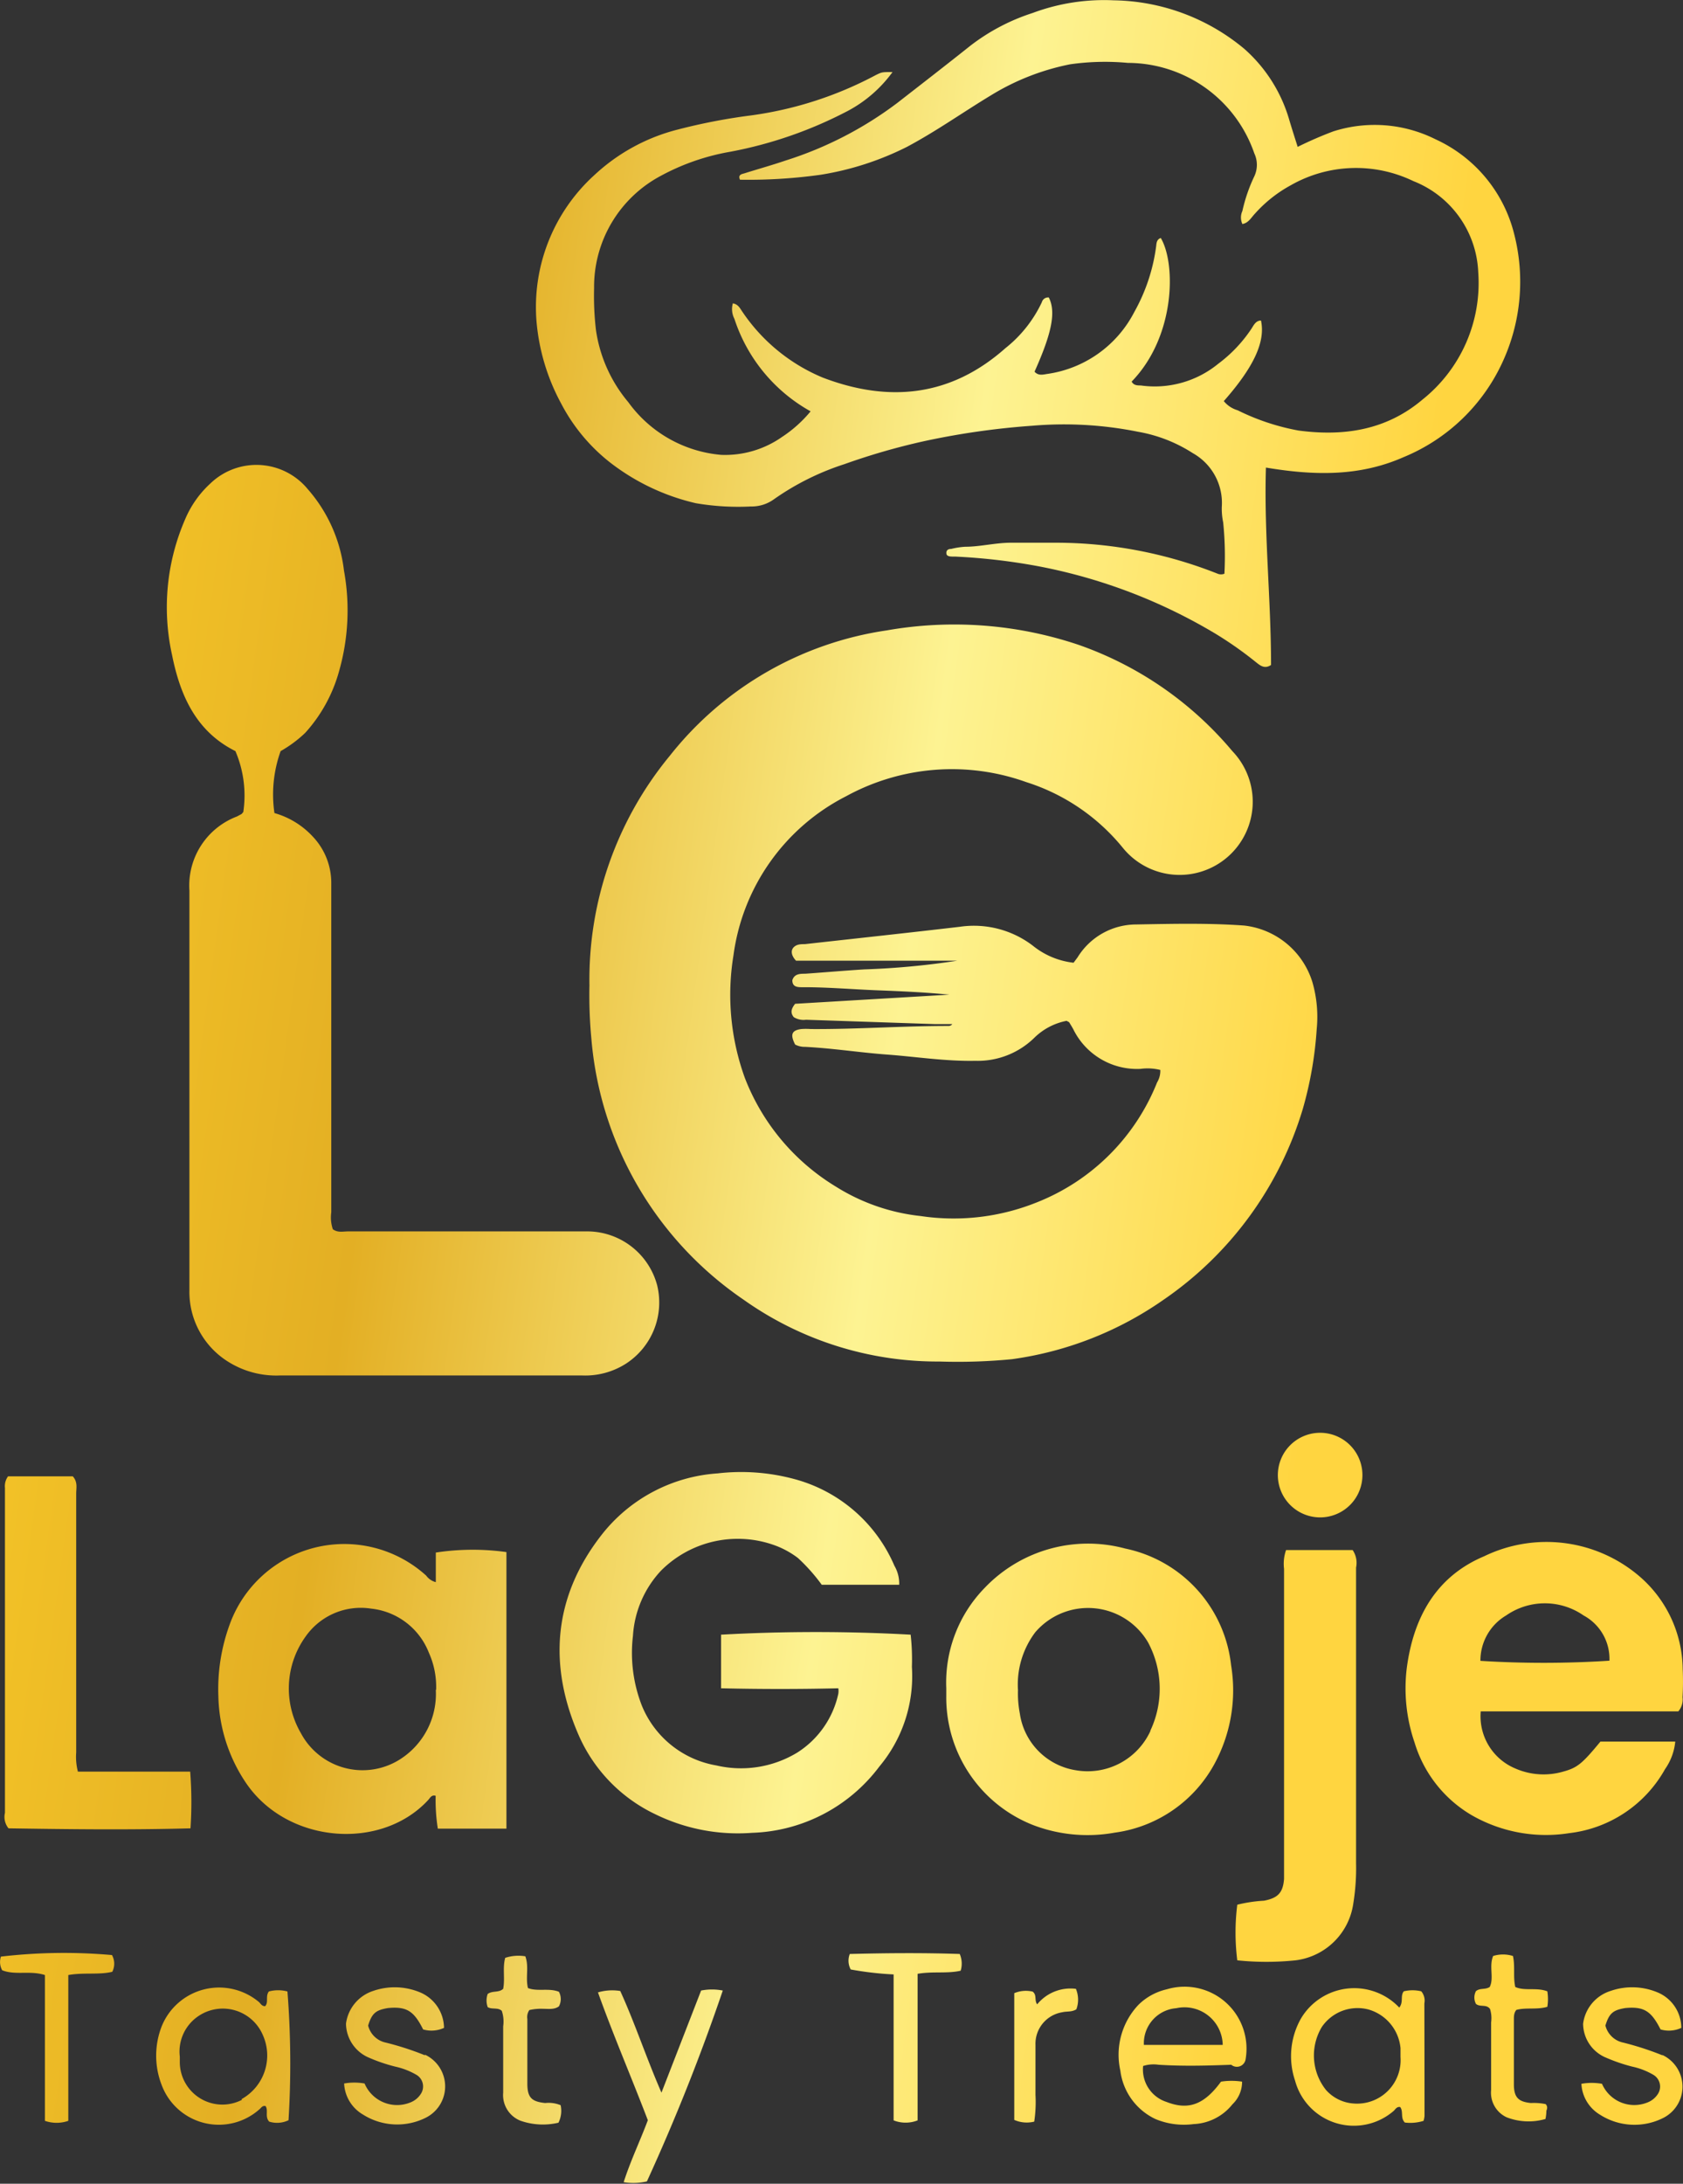 <svg id="Layer_1" data-name="Layer 1" xmlns="http://www.w3.org/2000/svg" xmlns:xlink="http://www.w3.org/1999/xlink" viewBox="0 0 108.67 140.95"><rect x="0" y="0" width="108.67" height="140.95" fill="#333333" stroke="none"/><defs><style>.cls-1{fill:url(#linear-gradient);}.cls-2{fill:url(#linear-gradient-2);}.cls-3{fill:url(#linear-gradient-3);}.cls-4{fill:url(#linear-gradient-4);}.cls-5{fill:url(#linear-gradient-5);}.cls-6{fill:url(#linear-gradient-6);}.cls-7{fill:url(#linear-gradient-7);}.cls-8{fill:url(#linear-gradient-8);}.cls-9{fill:url(#linear-gradient-9);}.cls-10{fill:url(#linear-gradient-10);}.cls-11{fill:url(#linear-gradient-11);}.cls-12{fill:url(#linear-gradient-12);}.cls-13{fill:url(#linear-gradient-13);}.cls-14{fill:url(#linear-gradient-14);}.cls-15{fill:url(#linear-gradient-15);}.cls-16{fill:url(#linear-gradient-16);}.cls-17{fill:url(#linear-gradient-17);}.cls-18{fill:url(#linear-gradient-18);}.cls-19{fill:url(#linear-gradient-19);}.cls-20{fill:url(#linear-gradient-20);}.cls-21{fill:url(#linear-gradient-21);}.cls-22{fill:url(#linear-gradient-22);}</style><linearGradient id="linear-gradient" x1="11.19" y1="104.25" x2="102.13" y2="116.79" gradientUnits="userSpaceOnUse"><stop offset="0" stop-color="#df9e26"/><stop offset="0" stop-color="#f9ca28"/><stop offset="0.32" stop-color="#e3af24"/><stop offset="0.68" stop-color="#fdf392"/><stop offset="1" stop-color="#ffd540"/></linearGradient><linearGradient id="linear-gradient-2" x1="10.45" y1="109.62" x2="101.39" y2="122.17" xlink:href="#linear-gradient"/><linearGradient id="linear-gradient-3" x1="11.84" y1="99.51" x2="102.79" y2="112.06" xlink:href="#linear-gradient"/><linearGradient id="linear-gradient-4" x1="11.29" y1="103.56" x2="102.23" y2="116.1" xlink:href="#linear-gradient"/><linearGradient id="linear-gradient-5" x1="10.34" y1="110.39" x2="101.29" y2="122.93" xlink:href="#linear-gradient"/><linearGradient id="linear-gradient-6" x1="10.96" y1="105.94" x2="101.9" y2="118.48" xlink:href="#linear-gradient"/><linearGradient id="linear-gradient-7" x1="13.43" y1="87.98" x2="104.38" y2="100.52" xlink:href="#linear-gradient"/><linearGradient id="linear-gradient-8" x1="7.05" y1="134.24" x2="98" y2="146.79" xlink:href="#linear-gradient"/><linearGradient id="linear-gradient-9" x1="8.42" y1="124.33" x2="99.36" y2="136.88" xlink:href="#linear-gradient"/><linearGradient id="linear-gradient-10" x1="8.2" y1="125.96" x2="99.14" y2="138.5" xlink:href="#linear-gradient"/><linearGradient id="linear-gradient-11" x1="7.31" y1="132.4" x2="98.25" y2="144.94" xlink:href="#linear-gradient"/><linearGradient id="linear-gradient-12" x1="7.24" y1="132.86" x2="98.19" y2="145.4" xlink:href="#linear-gradient"/><linearGradient id="linear-gradient-13" x1="8.74" y1="122.04" x2="99.68" y2="134.59" xlink:href="#linear-gradient"/><linearGradient id="linear-gradient-14" x1="8.04" y1="127.05" x2="98.99" y2="139.6" xlink:href="#linear-gradient"/><linearGradient id="linear-gradient-15" x1="7.02" y1="134.5" x2="97.96" y2="147.05" xlink:href="#linear-gradient"/><linearGradient id="linear-gradient-16" x1="7.55" y1="130.63" x2="98.5" y2="143.17" xlink:href="#linear-gradient"/><linearGradient id="linear-gradient-17" x1="8.74" y1="122.03" x2="99.68" y2="134.57" xlink:href="#linear-gradient"/><linearGradient id="linear-gradient-18" x1="8.04" y1="127.09" x2="98.98" y2="139.63" xlink:href="#linear-gradient"/><linearGradient id="linear-gradient-19" x1="17.2" y1="60.69" x2="108.14" y2="73.23" xlink:href="#linear-gradient"/><linearGradient id="linear-gradient-20" x1="17.01" y1="62.07" x2="107.95" y2="74.62" xlink:href="#linear-gradient"/><linearGradient id="linear-gradient-21" x1="23.25" y1="16.84" x2="114.19" y2="29.38" xlink:href="#linear-gradient"/><linearGradient id="linear-gradient-22" x1="1.81" y1="16.92" x2="92.75" y2="29.46" xlink:href="#linear-gradient"/></defs><path class="cls-1" d="M79.54,113.11a14.36,14.36,0,0,0-.08-2.08,111.1,111.1,0,0,0-12.24,0v3.46c2.57.06,5.07.06,7.57,0a1.2,1.2,0,0,1,0,.35,6,6,0,0,1-2.65,3.8,7,7,0,0,1-5.23.83,6.35,6.35,0,0,1-4.81-3.87,9.36,9.36,0,0,1-.57-4.5,6.76,6.76,0,0,1,1.81-4.2,7,7,0,0,1,7.52-1.57,5.71,5.71,0,0,1,1.32.75,11.66,11.66,0,0,1,1.54,1.73c1.68,0,3.36,0,5,0a2.29,2.29,0,0,0-.31-1.23A9.77,9.77,0,0,0,72,101a13.18,13.18,0,0,0-5-.38,10.39,10.39,0,0,0-7.52,4c-3.11,4-3.44,8.43-1.41,13a10.16,10.16,0,0,0,4.9,5,12.14,12.14,0,0,0,6.25,1.2,10.69,10.69,0,0,0,8.22-4.28A9.07,9.07,0,0,0,79.54,113.11Z" transform="translate(-20.66 -5.52)"/><path class="cls-2" d="M48.8,105.73v1.91a1.1,1.1,0,0,1-.62-.42,7.87,7.87,0,0,0-12.71,3.21,12.14,12.14,0,0,0-.71,4.58,10.38,10.38,0,0,0,1.77,5.57c2.65,3.94,8.73,4.43,11.78,1.12.12-.13.21-.35.48-.27a11.8,11.8,0,0,0,.14,2.12h4.43V105.7A15.76,15.76,0,0,0,48.8,105.73Zm0,8.86a5,5,0,0,1-2.27,4.46,4.51,4.51,0,0,1-6.44-1.66,5.73,5.73,0,0,1,.31-6.25,4.35,4.35,0,0,1,4.23-1.79,4.51,4.51,0,0,1,3.72,2.84A5.37,5.37,0,0,1,48.82,114.59Z" transform="translate(-20.66 -5.52)"/><path class="cls-3" d="M129.31,113.24a8,8,0,0,0-2.82-6,9.23,9.23,0,0,0-10-1.27c-3.14,1.32-4.58,4-5,7.25A10.79,10.79,0,0,0,112,118a8.16,8.16,0,0,0,3.7,4.69,9.63,9.63,0,0,0,6.29,1.15,8.16,8.16,0,0,0,6.18-4.13,3.71,3.71,0,0,0,.66-1.78H124c-1.18,1.43-1.49,1.69-2.41,1.94a4.54,4.54,0,0,1-3.08-.2,3.65,3.65,0,0,1-2.24-3.69h12.76a1.19,1.19,0,0,0,.27-.91A17.61,17.61,0,0,0,129.31,113.24Zm-13.06-.52a3.38,3.38,0,0,1,1.66-2.93,4.38,4.38,0,0,1,5,0,3.18,3.18,0,0,1,1.67,2.92A65.47,65.47,0,0,1,116.25,112.72Z" transform="translate(-20.66 -5.52)"/><path class="cls-4" d="M100.15,113a8.64,8.64,0,0,0-6.84-7.53A9.22,9.22,0,0,0,84.25,108a8.75,8.75,0,0,0-2.49,6.48v.51a8.84,8.84,0,0,0,5.61,8.33,9.84,9.84,0,0,0,5.26.49,8.64,8.64,0,0,0,6.42-4.39A9.93,9.93,0,0,0,100.15,113Zm-5.21,4.25a4.46,4.46,0,0,1-4.82,2.53,4.33,4.33,0,0,1-3.61-3.66,6.85,6.85,0,0,1-.12-1.51,5.6,5.6,0,0,1,1.12-3.74,4.49,4.49,0,0,1,7.28.66A6.34,6.34,0,0,1,94.94,117.22Z" transform="translate(-20.66 -5.52)"/><path class="cls-5" d="M32.94,119.87H25.69a3.78,3.78,0,0,1-.11-1.24V101.92c0-.36.11-.74-.22-1.11-1.39,0-2.82,0-4.18,0a1.07,1.07,0,0,0-.2.75v1.87q0,9.55,0,19.1a1.16,1.16,0,0,0,.23,1c3.85.06,7.77.11,11.75,0A25.21,25.21,0,0,0,32.94,119.87Z" transform="translate(-20.66 -5.52)"/><path class="cls-6" d="M108,105.57c-1.43,0-2.89,0-4.3,0a2.67,2.67,0,0,0-.13,1.21q0,9.67,0,19.34c0,.22,0,.45,0,.68-.07.89-.4,1.23-1.29,1.4a9.43,9.43,0,0,0-1.73.26,14.38,14.38,0,0,0,0,3.59,18.16,18.16,0,0,0,3.76,0,4.3,4.3,0,0,0,3.73-3.66,14.2,14.2,0,0,0,.18-2.61q0-9.54,0-19.08A1.47,1.47,0,0,0,108,105.57Z" transform="translate(-20.66 -5.52)"/><path class="cls-7" d="M105.86,98a2.73,2.73,0,1,0,.08,5.46,2.73,2.73,0,1,0-.08-5.46Z" transform="translate(-20.66 -5.52)"/><path class="cls-8" d="M39.22,134.06a2.33,2.33,0,0,0-1.2,0c-.24.32,0,.69-.24.95-.21,0-.28-.15-.39-.26a4,4,0,0,0-6.29,1.56,5.22,5.22,0,0,0,0,3.79,3.94,3.94,0,0,0,6.35,1.53c.09-.09.18-.22.36-.17.19.29-.06.68.23,1a1.7,1.7,0,0,0,1.25-.09A59.56,59.56,0,0,0,39.22,134.06Zm-2.95,7a2.75,2.75,0,0,1-4-2.39c0-.13,0-.26,0-.4a2.76,2.76,0,0,1,1.23-2.64,2.81,2.81,0,0,1,4.13,1.24A3.22,3.22,0,0,1,36.27,141Z" transform="translate(-20.66 -5.52)"/><path class="cls-9" d="M112.63,134.83a.93.93,0,0,0-.2-.78,2.4,2.4,0,0,0-1.13,0c-.24.31,0,.68-.29,1.05a4,4,0,0,0-6.35.71,4.93,4.93,0,0,0-.38,4,3.93,3.93,0,0,0,6.39,1.94c.1-.11.2-.27.4-.23.22.29,0,.7.3,1a2.88,2.88,0,0,0,1.21-.11,1.88,1.88,0,0,0,.06-.31Q112.64,138.46,112.63,134.83Zm-4.58,6.46a2.62,2.62,0,0,1-1.77-.87,3.57,3.57,0,0,1-.27-4.07,2.79,2.79,0,0,1,3-1.13,2.87,2.87,0,0,1,2.08,2.5c0,.19,0,.38,0,.57A2.81,2.81,0,0,1,108.05,141.29Z" transform="translate(-20.66 -5.52)"/><path class="cls-10" d="M96,133.92a3.82,3.82,0,0,0-1.83,1A4.69,4.69,0,0,0,93,139.17a4,4,0,0,0,2.28,3.13,4.78,4.78,0,0,0,2.45.32,3.39,3.39,0,0,0,2.51-1.28,2,2,0,0,0,.62-1.46,4.47,4.47,0,0,0-1.36,0c-1.09,1.49-2.1,1.86-3.52,1.31a2.2,2.2,0,0,1-1.51-2.32,2.21,2.21,0,0,1,1-.08c1.56.1,3.13.06,4.69,0a.57.57,0,0,0,.93-.37A4,4,0,0,0,96,133.92Zm-1.48,3.59a2.27,2.27,0,0,1,2.09-2.37,2.47,2.47,0,0,1,3,2.37Z" transform="translate(-20.66 -5.52)"/><path class="cls-11" d="M65.93,134l-2.56,6.59c-1-2.3-1.71-4.48-2.66-6.56a3.22,3.22,0,0,0-1.44.09c1,2.79,2.17,5.5,3.22,8.25-.5,1.34-1.12,2.62-1.56,4a3.91,3.91,0,0,0,1.5-.05,130.77,130.77,0,0,0,4.9-12.32A3.64,3.64,0,0,0,65.93,134Z" transform="translate(-20.66 -5.52)"/><path class="cls-12" d="M48.1,138.18a18.66,18.66,0,0,0-2.53-.82,1.49,1.49,0,0,1-1.14-1.1c.25-.82.52-1,1.28-1.13,1.19-.11,1.67.17,2.27,1.38a1.94,1.94,0,0,0,1.35-.1,2.52,2.52,0,0,0-1.59-2.31,4.25,4.25,0,0,0-3-.07A2.57,2.57,0,0,0,43,136.14a2.42,2.42,0,0,0,1.5,2.2,10.71,10.71,0,0,0,1.68.57,4.72,4.72,0,0,1,1.35.52.87.87,0,0,1,.29,1.26,1.4,1.4,0,0,1-.68.54A2.28,2.28,0,0,1,44.2,140a3.75,3.75,0,0,0-1.32,0,2.45,2.45,0,0,0,1.21,2,4.13,4.13,0,0,0,4.08.2,2.26,2.26,0,0,0-.07-4.06Z" transform="translate(-20.66 -5.52)"/><path class="cls-13" d="M128,138.18a19.13,19.13,0,0,0-2.53-.82,1.5,1.5,0,0,1-1.15-1.1c.25-.82.52-1,1.28-1.13,1.19-.11,1.67.17,2.28,1.38a1.9,1.9,0,0,0,1.34-.1,2.49,2.49,0,0,0-1.58-2.31,4.25,4.25,0,0,0-3-.07,2.56,2.56,0,0,0-1.76,2.11,2.39,2.39,0,0,0,1.5,2.2,11,11,0,0,0,1.67.57,4.61,4.61,0,0,1,1.35.52.88.88,0,0,1,.3,1.26,1.4,1.4,0,0,1-.68.54,2.27,2.27,0,0,1-2.92-1.21,3.8,3.8,0,0,0-1.33,0,2.47,2.47,0,0,0,1.21,2,4.13,4.13,0,0,0,4.08.2,2.26,2.26,0,0,0-.06-4.06Z" transform="translate(-20.66 -5.52)"/><path class="cls-14" d="M82.63,131.64c-2.36-.08-4.73-.06-7.1,0a1.19,1.19,0,0,0,.06,1,20.87,20.87,0,0,0,2.77.32v9.42a2.12,2.12,0,0,0,1.55,0c0-3.16,0-6.3,0-9.46,1-.17,1.91,0,2.78-.2A1.59,1.59,0,0,0,82.63,131.64Z" transform="translate(-20.66 -5.52)"/><path class="cls-15" d="M27.89,131.71a35,35,0,0,0-7.17.1,1.1,1.1,0,0,0,.08.88c.85.34,1.8,0,2.76.31v9.41a2.3,2.3,0,0,0,1.51,0V133c1-.18,2,0,2.84-.21A1.15,1.15,0,0,0,27.89,131.71Z" transform="translate(-20.66 -5.52)"/><path class="cls-16" d="M56.86,141.4a2.05,2.05,0,0,0-1-.14c-.87-.09-1.14-.35-1.15-1.22,0-1.4,0-2.8,0-4.2a.8.8,0,0,1,.13-.58,3.36,3.36,0,0,1,.91-.08c.34,0,.7.06,1-.16a1,1,0,0,0,0-.94c-.65-.26-1.39,0-2-.24-.17-.69.08-1.37-.17-2.05a2.73,2.73,0,0,0-1.3.1c-.18.66,0,1.34-.13,2-.3.27-.68.1-1,.33a1.25,1.25,0,0,0,0,.85c.28.17.65,0,.91.24a2.16,2.16,0,0,1,.09,1c0,1.43,0,2.85,0,4.28a1.78,1.78,0,0,0,1.11,1.81,4.37,4.37,0,0,0,2.46.13A1.72,1.72,0,0,0,56.86,141.4Z" transform="translate(-20.66 -5.52)"/><path class="cls-17" d="M120.46,141.33a3.77,3.77,0,0,0-.95-.07c-.81-.08-1.09-.36-1.1-1.18v-4.2c0-.21,0-.44.16-.63.62-.17,1.32,0,2-.2a3.07,3.07,0,0,0,0-1c-.71-.27-1.45,0-2.07-.28-.15-.67,0-1.32-.15-2a2.15,2.15,0,0,0-1.28,0c-.28.69.07,1.42-.22,2-.29.19-.63.05-.89.27a.88.88,0,0,0,0,.82c.27.23.67,0,.91.33a2,2,0,0,1,.07.87c0,1.45,0,2.9,0,4.36a1.75,1.75,0,0,0,1,1.76,3.92,3.92,0,0,0,2.51.11,3,3,0,0,0,.06-.54C120.54,141.69,120.62,141.49,120.46,141.33Z" transform="translate(-20.66 -5.52)"/><path class="cls-18" d="M90.13,133.89a2.78,2.78,0,0,0-2.5,1c-.2-.27,0-.59-.29-.82a1.93,1.93,0,0,0-1.19.1v8.18a2,2,0,0,0,1.29.11,8.49,8.49,0,0,0,.08-1.73c0-1.07,0-2.14,0-3.22a2.06,2.06,0,0,1,1.74-2.11c.28-.07.6,0,.9-.19A1.8,1.8,0,0,0,90.13,133.89Z" transform="translate(-20.66 -5.52)"/><path class="cls-19" d="M105.4,68.91A5.22,5.22,0,0,0,101,65.26c-2.35-.17-4.7-.11-7-.07a4.45,4.45,0,0,0-3.76,2.12l-.26.35a5.08,5.08,0,0,1-2.63-1.1,6.27,6.27,0,0,0-4.72-1.22c-3.33.39-6.68.75-10,1.12-.25,0-.52,0-.72.2s-.17.53.15.87h10.4a50.34,50.34,0,0,1-6,.56c-1.27.08-2.54.19-3.81.28-.33,0-.7,0-.83.42,0,.49.42.45.76.45,1.58,0,3.16.14,4.74.2s3.09.13,4.64.28L72,70.31c-.25.32-.32.57-.09.86a1.19,1.19,0,0,0,.79.17l8.31.28h1.14a.3.3,0,0,1-.25.12c-3,0-5.93.22-8.9.2a4,4,0,0,0-.6,0c-.62.08-.73.35-.4,1a1.32,1.32,0,0,0,.65.15c1.78.09,3.54.37,5.32.5s3.76.44,5.66.4a5.22,5.22,0,0,0,3.84-1.51,4.07,4.07,0,0,1,2.06-1.07c.12.07.16.08.17.1s.18.29.26.44a4.58,4.58,0,0,0,4.35,2.56,3.41,3.41,0,0,1,1.27.07,1.45,1.45,0,0,1-.21.81,13.82,13.82,0,0,1-7.77,7.74,14.38,14.38,0,0,1-7.49.88,12.87,12.87,0,0,1-5.48-1.9,14.18,14.18,0,0,1-5.87-7,15.74,15.74,0,0,1-.74-7.93,13.53,13.53,0,0,1,7.28-10.27A14.22,14.22,0,0,1,86.92,56a13.16,13.16,0,0,1,6.23,4.23A4.72,4.72,0,1,0,100.23,54a22.73,22.73,0,0,0-9.93-6.86,25.19,25.19,0,0,0-12.39-.93,21.88,21.88,0,0,0-14,8.09,22.7,22.7,0,0,0-5.19,14.82,29.63,29.63,0,0,0,.12,3.39A22.66,22.66,0,0,0,68.66,89.4a21.65,21.65,0,0,0,12.66,4A36.28,36.28,0,0,0,86,93.25a22.39,22.39,0,0,0,9.78-3.83,22.89,22.89,0,0,0,9-12.32,24.34,24.34,0,0,0,.9-5.17A8.06,8.06,0,0,0,105.4,68.91Z" transform="translate(-20.66 -5.52)"/><path class="cls-20" d="M63.09,88.47A4.68,4.68,0,0,0,58.6,85c-.4,0-.79,0-1.19,0-4.75,0-9.51,0-14.26,0-.33,0-.68.1-1-.14a2.38,2.38,0,0,1-.1-1.09q0-10.61,0-21.22a4.34,4.34,0,0,0-1.22-3.06A5.34,5.34,0,0,0,38.38,58a8.29,8.29,0,0,1,.4-4,7.91,7.91,0,0,0,1.59-1.18,9.8,9.8,0,0,0,2.19-4,14.29,14.29,0,0,0,.31-6.47,9.67,9.67,0,0,0-2.34-5.26,4.29,4.29,0,0,0-6.28-.37A6.61,6.61,0,0,0,32.63,39a14.24,14.24,0,0,0-.86,8.8c.52,2.59,1.54,4.93,4.09,6.2a7.27,7.27,0,0,1,.51,3.93l-.11.13-.3.16A4.77,4.77,0,0,0,32.89,63q0,12.9,0,25.8a5.31,5.31,0,0,0,2.53,4.63,5.84,5.84,0,0,0,3.31.87c1.3,0,2.61,0,3.91,0H58.26a4.88,4.88,0,0,0,2.83-.77A4.7,4.7,0,0,0,63.09,88.47Z" transform="translate(-20.66 -5.52)"/><path class="cls-21" d="M118.43,20.63a9.15,9.15,0,0,0-5.08-6.12,8.78,8.78,0,0,0-6.6-.51,24.77,24.77,0,0,0-2.3,1c-.19-.6-.37-1.16-.54-1.73A9.7,9.7,0,0,0,101,8.67a13.47,13.47,0,0,0-8.43-3.13,13.21,13.21,0,0,0-5.24.82,13.19,13.19,0,0,0-4,2.1c-1.57,1.25-3.16,2.48-4.74,3.71a23.91,23.91,0,0,1-7.2,3.71c-.88.3-1.78.55-2.67.83-.18.05-.42.09-.28.41a33.75,33.75,0,0,0,5.21-.32A19.06,19.06,0,0,0,79.22,15c1.88-1,3.61-2.23,5.43-3.33a15.52,15.52,0,0,1,5.11-2,16,16,0,0,1,3.73-.09,8.65,8.65,0,0,1,8.16,5.84,1.74,1.74,0,0,1,0,1.48,10.41,10.41,0,0,0-.77,2.24,1,1,0,0,0,0,.84c.4-.07.57-.42.82-.68A8.61,8.61,0,0,1,104,17.48a8.51,8.51,0,0,1,7.92-.27,6.61,6.61,0,0,1,4.19,5.9,9.62,9.62,0,0,1-3.6,8.2c-2.36,2-5.12,2.38-8,2A14.82,14.82,0,0,1,100.57,32a1.8,1.8,0,0,1-.89-.59c1.94-2.2,2.7-3.84,2.4-5.2-.33,0-.47.3-.61.52A9.07,9.07,0,0,1,99.32,29a6.47,6.47,0,0,1-5,1.4c-.21,0-.46,0-.59-.25,2.84-2.92,2.86-7.63,1.88-9.27-.22.08-.27.25-.29.47a11.78,11.78,0,0,1-1.42,4.31,7.51,7.51,0,0,1-5.65,4c-.29.05-.56.11-.79-.15,1.13-2.52,1.39-3.87.92-4.79a.42.42,0,0,0-.45.31A8.28,8.28,0,0,1,85.57,28c-3.53,3.13-7.52,3.52-11.79,1.89a11.66,11.66,0,0,1-5.18-4.24c-.16-.23-.27-.49-.62-.55a1.36,1.36,0,0,0,.1,1A10.59,10.59,0,0,0,73,32.07a8.25,8.25,0,0,1-1.84,1.65,6.41,6.41,0,0,1-3.93,1.16,8.27,8.27,0,0,1-6-3.4,9.28,9.28,0,0,1-2.09-4.66,18.84,18.84,0,0,1-.12-2.7,8.11,8.11,0,0,1,4.27-7.23,14.66,14.66,0,0,1,4.55-1.58,27.09,27.09,0,0,0,7.58-2.64,8.49,8.49,0,0,0,2.87-2.5c-.67,0-.68,0-1.07.19A23.94,23.94,0,0,1,68.92,13a37.89,37.89,0,0,0-4.49.88,12.33,12.33,0,0,0-5.38,2.93,11.5,11.5,0,0,0-3.75,9.43,13.52,13.52,0,0,0,1.59,5.32A11.69,11.69,0,0,0,60,35.33,14.27,14.27,0,0,0,65.59,38a16.22,16.22,0,0,0,3.55.21,2.45,2.45,0,0,0,1.5-.47,16.91,16.91,0,0,1,4.54-2.26A42.88,42.88,0,0,1,80.31,34a49.44,49.44,0,0,1,7-1,24.19,24.19,0,0,1,6.84.39,9.54,9.54,0,0,1,3.53,1.38,3.68,3.68,0,0,1,1.87,3.47,4.32,4.32,0,0,0,.09,1,21.65,21.65,0,0,1,.08,3.31.58.58,0,0,1-.44,0,28.36,28.36,0,0,0-10.34-2c-1,0-2,0-3,0s-2,.26-2.94.26a4.76,4.76,0,0,0-.92.14c-.18,0-.34.07-.31.31s.44.17.68.19a39.39,39.39,0,0,1,5.21.61,34.94,34.94,0,0,1,11.51,4.38,24,24,0,0,1,2.56,1.8c.28.22.57.49,1,.2,0-4.23-.46-8.47-.33-12.74,3.06.51,6,.6,8.88-.67a12.09,12.09,0,0,0,6.43-6.21A12.37,12.37,0,0,0,118.43,20.63Z" transform="translate(-20.66 -5.52)"/><polygon class="cls-22" points="35.06 21.47 35.07 21.53 35.03 21.52 35.06 21.47"/></svg>